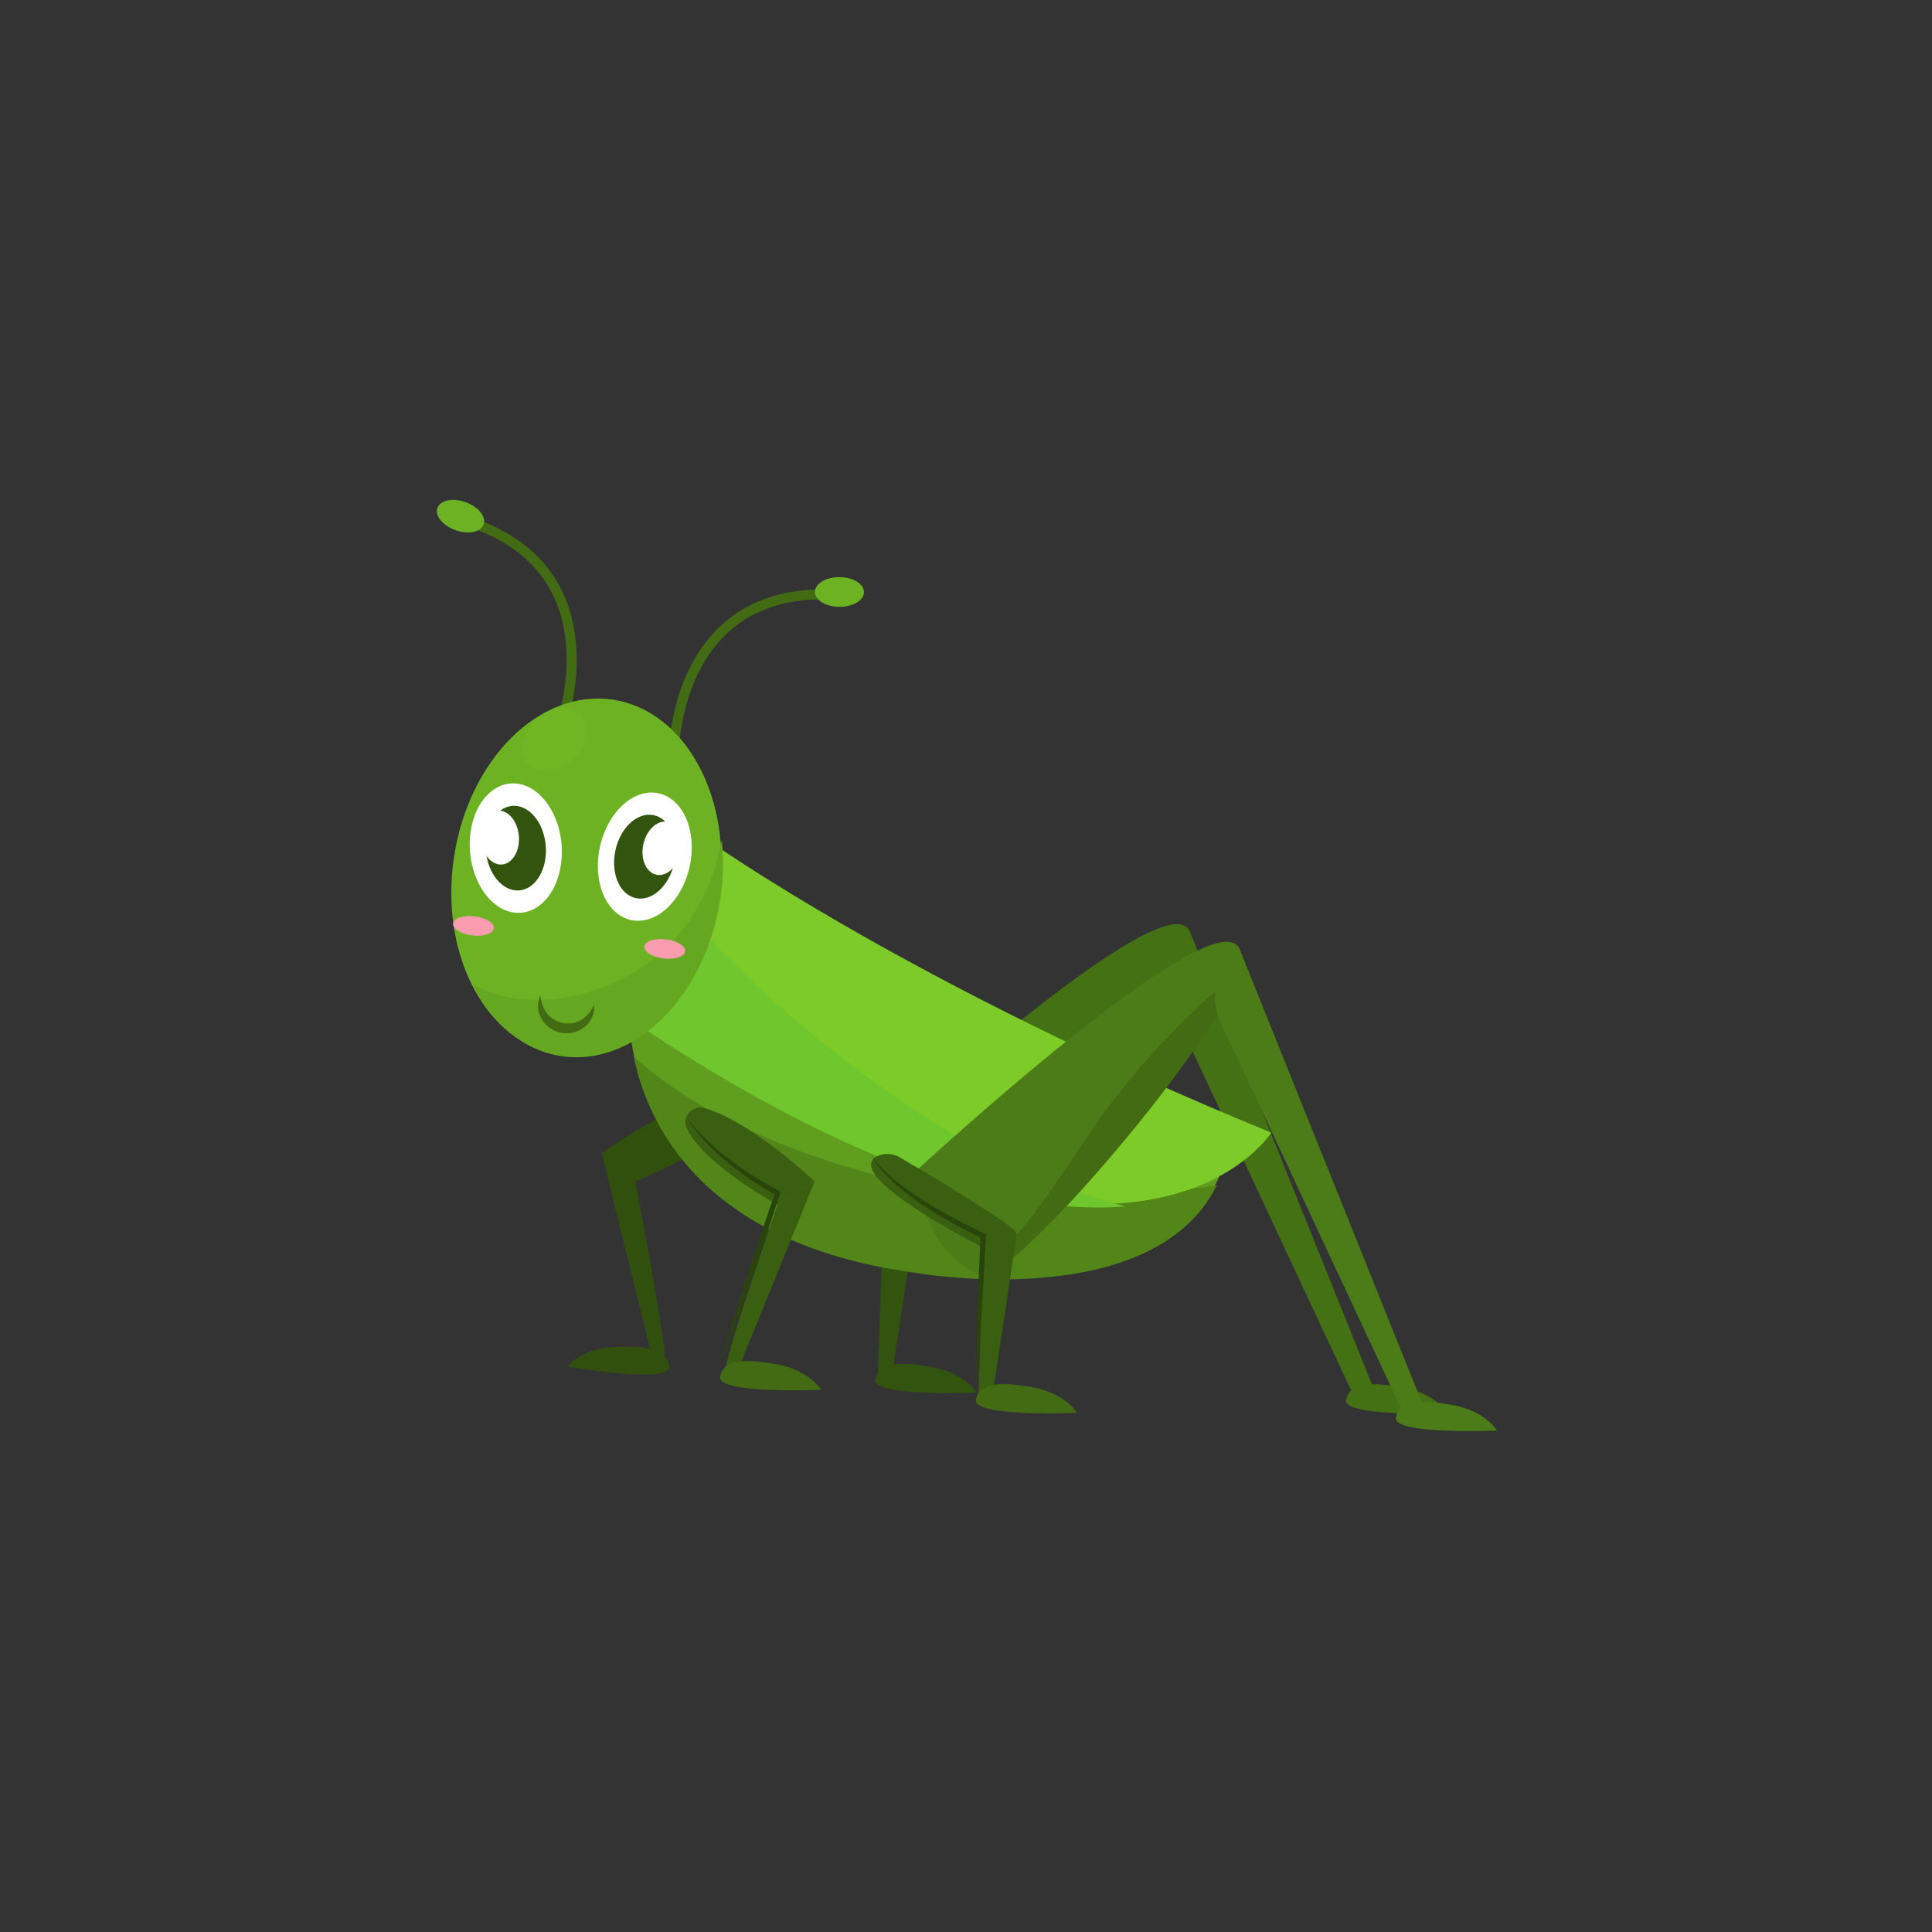 <svg xmlns="http://www.w3.org/2000/svg" xmlns:xlink="http://www.w3.org/1999/xlink" width="1080" zoomAndPan="magnify" viewBox="0 0 810 810" height="1080" preserveAspectRatio="xMidYMid meet" version="1.0"><rect x="0" y="0" width="810" height="810" fill="#333333" stroke="none"/><defs><clipPath id="7f8bffa54e"><path d="M 585 587 L 627.66 587 L 627.66 600 L 585 600 Z M 585 587 " clip-rule="nonzero"/></clipPath></defs><path fill="#457115" d="M 498.75 390.328 L 575.16 580.355 C 578.824 580.266 583.305 580.797 588.445 581.754 C 602.117 584.305 606.727 592.402 606.727 592.402 C 606.727 592.402 563.023 594.234 564.383 586.945 C 564.695 585.281 565.422 583.988 566.5 582.988 L 490.684 420.859 C 490.684 420.859 490.043 419.566 489.449 417.418 C 465.906 457.113 407.301 523.082 392.473 528.02 C 392.473 528.02 365.926 521.531 363.992 482.801 C 363.992 482.801 488.219 368.117 498.75 390.328 " fill-opacity="1" fill-rule="nonzero"/><path fill="#33540e" d="M 325.812 476.207 C 328.816 474.773 332.367 475.148 335.234 476.832 C 347.043 483.762 384.25 505.832 384.062 508.652 C 383.844 512.004 374.598 572.105 374.598 572.105 L 374.605 572.105 C 378.727 571.449 384.328 571.969 391.066 573.23 C 404.738 575.777 409.348 583.871 409.348 583.871 C 409.348 583.871 365.645 585.711 367.004 578.418 C 367.203 577.352 367.586 576.441 368.105 575.656 L 370.07 514.621 C 370.07 514.621 309.543 483.973 325.812 476.207 " fill-opacity="1" fill-rule="nonzero"/><path fill="#31500d" d="M 302.09 459.117 C 293.781 460.328 278.305 465.484 252.254 483.449 L 272.547 565.453 C 268.664 564.562 263.512 564.418 257.379 564.738 C 243.488 565.461 237.855 572.879 237.855 572.879 C 237.855 572.879 280.938 580.465 280.547 573.055 C 280.453 571.23 279.836 569.758 278.758 568.582 C 277.512 553.324 266.371 495.262 266.371 495.262 C 266.371 495.262 299.207 482.574 308.27 468.672 C 311.18 464.203 307.371 458.344 302.09 459.117 " fill-opacity="1" fill-rule="nonzero"/><path fill="#609e1f" d="M 263.973 426.402 C 263.973 426.402 260.812 515.152 382.09 532.156 C 382.09 532.156 506.137 554.953 516.137 474.852 C 517.176 466.562 342.152 439.773 342.152 439.773 L 263.973 426.402 " fill-opacity="1" fill-rule="nonzero"/><path fill="#528619" d="M 477.875 500.539 C 429.699 505.246 381.574 499.785 336.125 482.902 C 315.926 475.398 296.043 466.129 278.574 453.383 C 274.141 450.148 269.801 446.766 265.742 443.086 C 271 469.289 292.75 520.855 382.203 533.398 C 382.203 533.398 482.957 551.902 510.172 496.91 C 499.5 498.602 488.637 499.488 477.875 500.539 " fill-opacity="1" fill-rule="nonzero"/><path fill="#7ccb29" d="M 296.168 351.801 C 296.168 351.801 382.086 413.254 532.984 474.844 C 532.984 474.844 471.406 573.965 242.93 411.891 L 296.168 351.801 " fill-opacity="1" fill-rule="nonzero"/><path fill="#70c72d" d="M 359.258 448.258 C 340.938 434.449 323.207 419.574 307.047 403.262 C 297.336 393.457 287.957 383.219 280.566 371.695 L 243.703 413.305 C 355.727 492.77 427.621 509.441 471.812 505.797 C 430.707 495.211 392.992 473.684 359.258 448.258 " fill-opacity="1" fill-rule="nonzero"/><path fill="#426b13" d="M 237.066 305.246 C 237.527 303.996 248.207 274.289 235.824 248.172 C 229.051 233.887 216.664 223.535 199.008 217.414 L 197.648 221.332 C 214.199 227.07 225.777 236.691 232.059 249.922 C 243.703 274.445 233.273 303.523 233.168 303.812 L 237.066 305.246 " fill-opacity="1" fill-rule="nonzero"/><path fill="#6db223" d="M 183.387 212.961 C 182.23 216.207 185.629 220.379 190.977 222.285 C 196.324 224.188 201.598 223.094 202.754 219.844 C 203.91 216.602 200.512 212.426 195.164 210.523 C 189.816 208.621 184.543 209.715 183.387 212.961 " fill-opacity="1" fill-rule="nonzero"/><path fill="#426b13" d="M 280.344 316.785 C 280.336 315.453 280.398 283.887 300.926 263.535 C 312.152 252.402 327.324 246.883 346.012 247.125 L 345.957 251.273 C 328.438 251.043 314.277 256.152 303.871 266.461 C 284.578 285.562 284.492 316.453 284.496 316.766 L 280.344 316.785 " fill-opacity="1" fill-rule="nonzero"/><path fill="#6db223" d="M 362.215 248.246 C 362.199 251.691 357.582 254.465 351.906 254.434 C 346.23 254.406 341.641 251.586 341.66 248.141 C 341.676 244.695 346.293 241.922 351.969 241.953 C 357.645 241.98 362.234 244.801 362.215 248.246 " fill-opacity="1" fill-rule="nonzero"/><path fill="#6db223" d="M 190.301 359.586 C 184.207 400.723 204.133 437.754 234.809 442.297 C 265.484 446.84 295.293 417.176 301.387 376.035 C 307.48 334.902 287.555 297.871 256.879 293.328 C 226.203 288.785 196.395 318.449 190.301 359.586 " fill-opacity="1" fill-rule="nonzero"/><path fill="#66a721" d="M 262.848 409.348 C 242.504 420.27 217.426 423.125 198.191 412.793 C 206.156 429.035 219.312 440.422 235.449 442.812 C 266.125 447.359 295.934 417.691 302.027 376.555 C 303.27 368.164 303.414 359.953 302.621 352.145 C 298.105 376.023 285.836 397 262.848 409.348 " fill-opacity="1" fill-rule="nonzero"/><path fill="#4b7c17" d="M 384.863 490.18 C 384.863 490.18 509.094 375.496 519.621 397.707 C 528.473 416.383 432.883 528.891 413.34 535.398 C 413.34 535.398 386.797 528.914 384.863 490.18 " fill-opacity="1" fill-rule="nonzero"/><path fill="#426b13" d="M 500.516 423.844 C 484.836 438.84 470.566 455.297 458.16 473.113 C 446.074 490.477 435.129 509.035 420.223 524.207 C 417.465 527.012 414.379 530.02 411.039 532.988 C 413.055 533.887 414.332 534.199 414.332 534.199 C 431.523 528.477 507.543 440.742 519.574 406.992 C 513.078 412.445 506.66 417.965 500.516 423.844 " fill-opacity="1" fill-rule="nonzero"/><path fill="#4b7c17" d="M 519.625 397.707 L 596.027 587.734 L 614.121 595.91 L 590.598 597.328 L 511.559 428.242 C 511.559 428.242 503.008 411.188 519.625 397.707 " fill-opacity="1" fill-rule="nonzero"/><g clip-path="url(#7f8bffa54e)"><path fill="#4b7c17" d="M 585.254 594.324 C 583.898 601.617 627.598 599.781 627.598 599.781 C 627.598 599.781 622.992 591.688 609.316 589.137 C 595.641 586.586 586.617 587.035 585.254 594.324 " fill-opacity="1" fill-rule="nonzero"/></g><path fill="#3a5f10" d="M 367.969 484.684 C 370.973 483.25 374.523 483.625 377.395 485.309 C 389.199 492.238 426.406 514.312 426.223 517.129 C 426 520.48 416.754 580.582 416.754 580.582 L 440.43 590.984 C 440.43 590.984 416.496 595.008 410.25 584.496 L 412.227 523.098 C 412.227 523.098 351.699 492.449 367.969 484.684 " fill-opacity="1" fill-rule="nonzero"/><path fill="#426b13" d="M 409.16 586.895 C 407.801 594.188 451.504 592.348 451.504 592.348 C 451.504 592.348 446.895 584.254 433.219 581.707 C 419.547 579.156 410.52 579.605 409.16 586.895 " fill-opacity="1" fill-rule="nonzero"/><path fill="#3a5f10" d="M 295.359 464.586 C 303.438 466.887 318.098 474.043 341.551 495.277 L 326 505.125 C 326 505.125 295.195 488.262 287.992 473.297 C 285.637 468.395 290.125 463.098 295.359 464.586 " fill-opacity="1" fill-rule="nonzero"/><path fill="#3a5f10" d="M 341.551 495.277 L 309.617 573.684 C 309.617 573.684 323.957 574.93 323.117 579.422 C 322.277 583.91 303.453 579.098 303.836 575.566 C 304.984 565.008 326 505.125 326 505.125 L 341.551 495.277 " fill-opacity="1" fill-rule="nonzero"/><path fill="#426b13" d="M 301.914 577.246 C 300.555 584.539 344.258 582.703 344.258 582.703 C 344.258 582.703 339.648 574.605 325.977 572.055 C 312.301 569.508 303.277 569.953 301.914 577.246 " fill-opacity="1" fill-rule="nonzero"/><path fill="#ffffff" d="M 251.523 355.074 C 248.336 369.746 254.176 383.469 264.566 385.727 C 274.961 387.98 285.969 377.918 289.16 363.246 C 292.348 348.574 286.504 334.855 276.113 332.598 C 265.719 330.34 254.711 340.406 251.523 355.074 " fill-opacity="1" fill-rule="nonzero"/><path fill="#33540e" d="M 258.027 356.488 C 255.941 366.086 259.766 375.066 266.562 376.539 C 273.363 378.02 280.566 371.434 282.652 361.836 C 284.738 352.234 280.918 343.258 274.117 341.781 C 267.316 340.305 260.113 346.891 258.027 356.488 " fill-opacity="1" fill-rule="nonzero"/><path fill="#ffffff" d="M 269.73 353.949 C 268.402 360.062 270.836 365.785 275.168 366.727 C 279.5 367.664 284.09 363.469 285.418 357.355 C 286.746 351.238 284.312 345.52 279.98 344.582 C 275.648 343.637 271.059 347.832 269.73 353.949 " fill-opacity="1" fill-rule="nonzero"/><path fill="#ffffff" d="M 235.438 354.012 C 236.668 368.973 229.07 381.805 218.473 382.672 C 207.875 383.539 198.281 372.109 197.055 357.148 C 195.824 342.184 203.422 329.352 214.02 328.484 C 224.617 327.621 234.207 339.047 235.438 354.012 " fill-opacity="1" fill-rule="nonzero"/><path fill="#33540e" d="M 228.801 354.551 C 229.605 364.344 224.637 372.738 217.703 373.305 C 210.77 373.871 204.492 366.395 203.688 356.605 C 202.883 346.816 207.855 338.422 214.789 337.855 C 221.723 337.289 227.996 344.766 228.801 354.551 " fill-opacity="1" fill-rule="nonzero"/><path fill="#ffffff" d="M 217.535 350.492 C 218.051 356.73 214.883 362.078 210.465 362.441 C 206.047 362.801 202.047 358.039 201.535 351.801 C 201.023 345.562 204.191 340.215 208.609 339.852 C 213.027 339.492 217.023 344.254 217.535 350.492 " fill-opacity="1" fill-rule="nonzero"/><path fill="#f89cae" d="M 270.141 396.797 C 269.875 399.012 273.484 401.266 278.207 401.832 C 282.93 402.402 286.973 401.066 287.238 398.852 C 287.504 396.637 283.895 394.383 279.172 393.816 C 274.449 393.246 270.406 394.582 270.141 396.797 " fill-opacity="1" fill-rule="nonzero"/><path fill="#f89cae" d="M 207.066 389.211 C 206.801 391.426 202.758 392.762 198.035 392.195 C 193.312 391.625 189.703 389.371 189.969 387.156 C 190.234 384.941 194.277 383.605 199 384.176 C 203.719 384.742 207.332 387 207.066 389.211 " fill-opacity="1" fill-rule="nonzero"/><path fill="#426b13" d="M 249.074 421.305 C 249.074 421.305 249.012 421.438 248.895 421.691 C 248.773 421.926 248.559 422.293 248.348 422.754 C 248.074 423.18 247.797 423.668 247.395 424.203 C 247.016 424.742 246.52 425.293 245.969 425.84 C 245.414 426.387 244.742 426.887 244.035 427.363 C 243.316 427.836 242.484 428.176 241.652 428.52 C 239.93 429.109 238.02 429.266 236.16 428.953 C 235.832 428.871 235.02 428.73 234.746 428.598 C 234.363 428.492 233.918 428.297 233.488 428.129 C 232.66 427.707 231.848 427.266 231.145 426.691 C 230.477 426.086 229.809 425.484 229.293 424.797 C 228.785 424.113 228.324 423.414 227.984 422.715 C 227.652 422.016 227.367 421.332 227.191 420.695 C 226.992 420.059 226.895 419.48 226.785 418.988 C 226.738 418.504 226.66 418.102 226.625 417.828 C 226.598 417.551 226.586 417.402 226.586 417.402 C 226.586 417.402 226.312 417.914 225.961 418.93 C 225.676 419.941 225.383 421.508 225.703 423.406 C 225.965 425.301 226.926 427.484 228.617 429.328 C 229.484 430.219 230.488 431.074 231.656 431.711 C 232.258 432 232.828 432.32 233.547 432.531 C 234.348 432.812 234.668 432.852 235.453 433.039 C 236.789 433.238 238.156 433.266 239.473 433.066 C 240.789 432.852 242.02 432.395 243.137 431.844 C 245.348 430.676 246.988 428.949 247.875 427.254 C 248.812 425.578 249.07 424.004 249.148 422.934 C 249.148 421.906 249.074 421.305 249.074 421.305 " fill-opacity="1" fill-rule="nonzero"/><path fill="#6fb524" d="M 243.148 299.43 C 247.602 303.891 246.43 312.293 240.531 318.199 C 234.629 324.105 226.238 325.277 221.781 320.82 C 217.328 316.363 218.5 307.961 224.398 302.051 C 230.301 296.148 238.695 294.973 243.148 299.43 " fill-opacity="1" fill-rule="nonzero"/><path fill="#2a450b" d="M 287.992 468.383 C 289.129 470.137 290.469 471.738 291.828 473.305 C 293.188 474.879 294.652 476.355 296.133 477.812 C 299.133 480.68 302.297 483.367 305.59 485.883 C 308.852 488.445 312.309 490.738 315.785 492.988 C 317.523 494.113 319.32 495.152 321.086 496.234 L 326.512 499.27 L 327.297 499.707 L 327.016 500.551 C 325.02 506.566 323.062 512.594 321.016 518.59 C 319.004 524.598 316.945 530.59 314.871 536.578 C 312.785 542.562 310.684 548.543 308.527 554.5 C 307.469 557.484 306.348 560.453 305.254 563.426 C 304.16 566.402 303.059 569.375 301.914 572.332 C 302.777 569.281 303.684 566.242 304.598 563.207 C 305.508 560.172 306.398 557.129 307.344 554.102 C 309.199 548.043 311.113 542.004 313.043 535.965 C 314.98 529.934 316.938 523.906 318.938 517.891 C 320.906 511.867 322.961 505.875 324.98 499.871 L 325.484 501.152 L 320.043 497.984 C 318.277 496.852 316.48 495.766 314.738 494.594 C 313.012 493.398 311.262 492.242 309.602 490.949 L 307.09 489.059 L 304.645 487.07 C 301.438 484.359 298.32 481.535 295.5 478.426 C 294.098 476.863 292.723 475.281 291.453 473.613 C 290.168 471.961 288.98 470.227 287.992 468.383 " fill-opacity="1" fill-rule="nonzero"/><path fill="#2a450b" d="M 365.191 483.652 C 365.699 484.777 366.395 485.801 367.152 486.766 C 367.516 487.262 367.898 487.738 368.305 488.199 C 368.703 488.664 369.094 489.137 369.531 489.57 L 370.801 490.895 L 372.145 492.152 C 373.02 493.008 373.98 493.777 374.91 494.57 C 378.68 497.703 382.707 500.512 386.828 503.16 C 388.902 504.469 391.016 505.715 393.117 506.973 C 395.266 508.164 397.371 509.414 399.551 510.551 C 401.738 511.664 403.887 512.852 406.086 513.945 L 412.699 517.184 L 413.367 517.508 L 413.336 518.238 C 412.832 528.871 412.262 539.5 411.582 550.125 C 411.25 555.438 410.879 560.75 410.488 566.059 C 410.043 571.367 409.68 576.68 409.16 581.98 C 409.156 576.652 409.297 571.332 409.363 566.004 C 409.484 560.684 409.625 555.359 409.805 550.039 C 410.148 539.398 410.602 528.762 411.121 518.129 L 411.754 519.184 L 405.105 515.879 C 402.895 514.762 400.73 513.551 398.555 512.371 C 396.383 511.18 394.277 509.867 392.137 508.625 C 390.027 507.324 387.953 505.961 385.895 504.578 C 381.805 501.773 377.863 498.73 374.215 495.355 C 373.324 494.492 372.406 493.656 371.574 492.73 L 370.301 491.371 L 369.102 489.945 C 367.551 488.02 366.039 485.988 365.191 483.652 " fill-opacity="1" fill-rule="nonzero"/></svg>